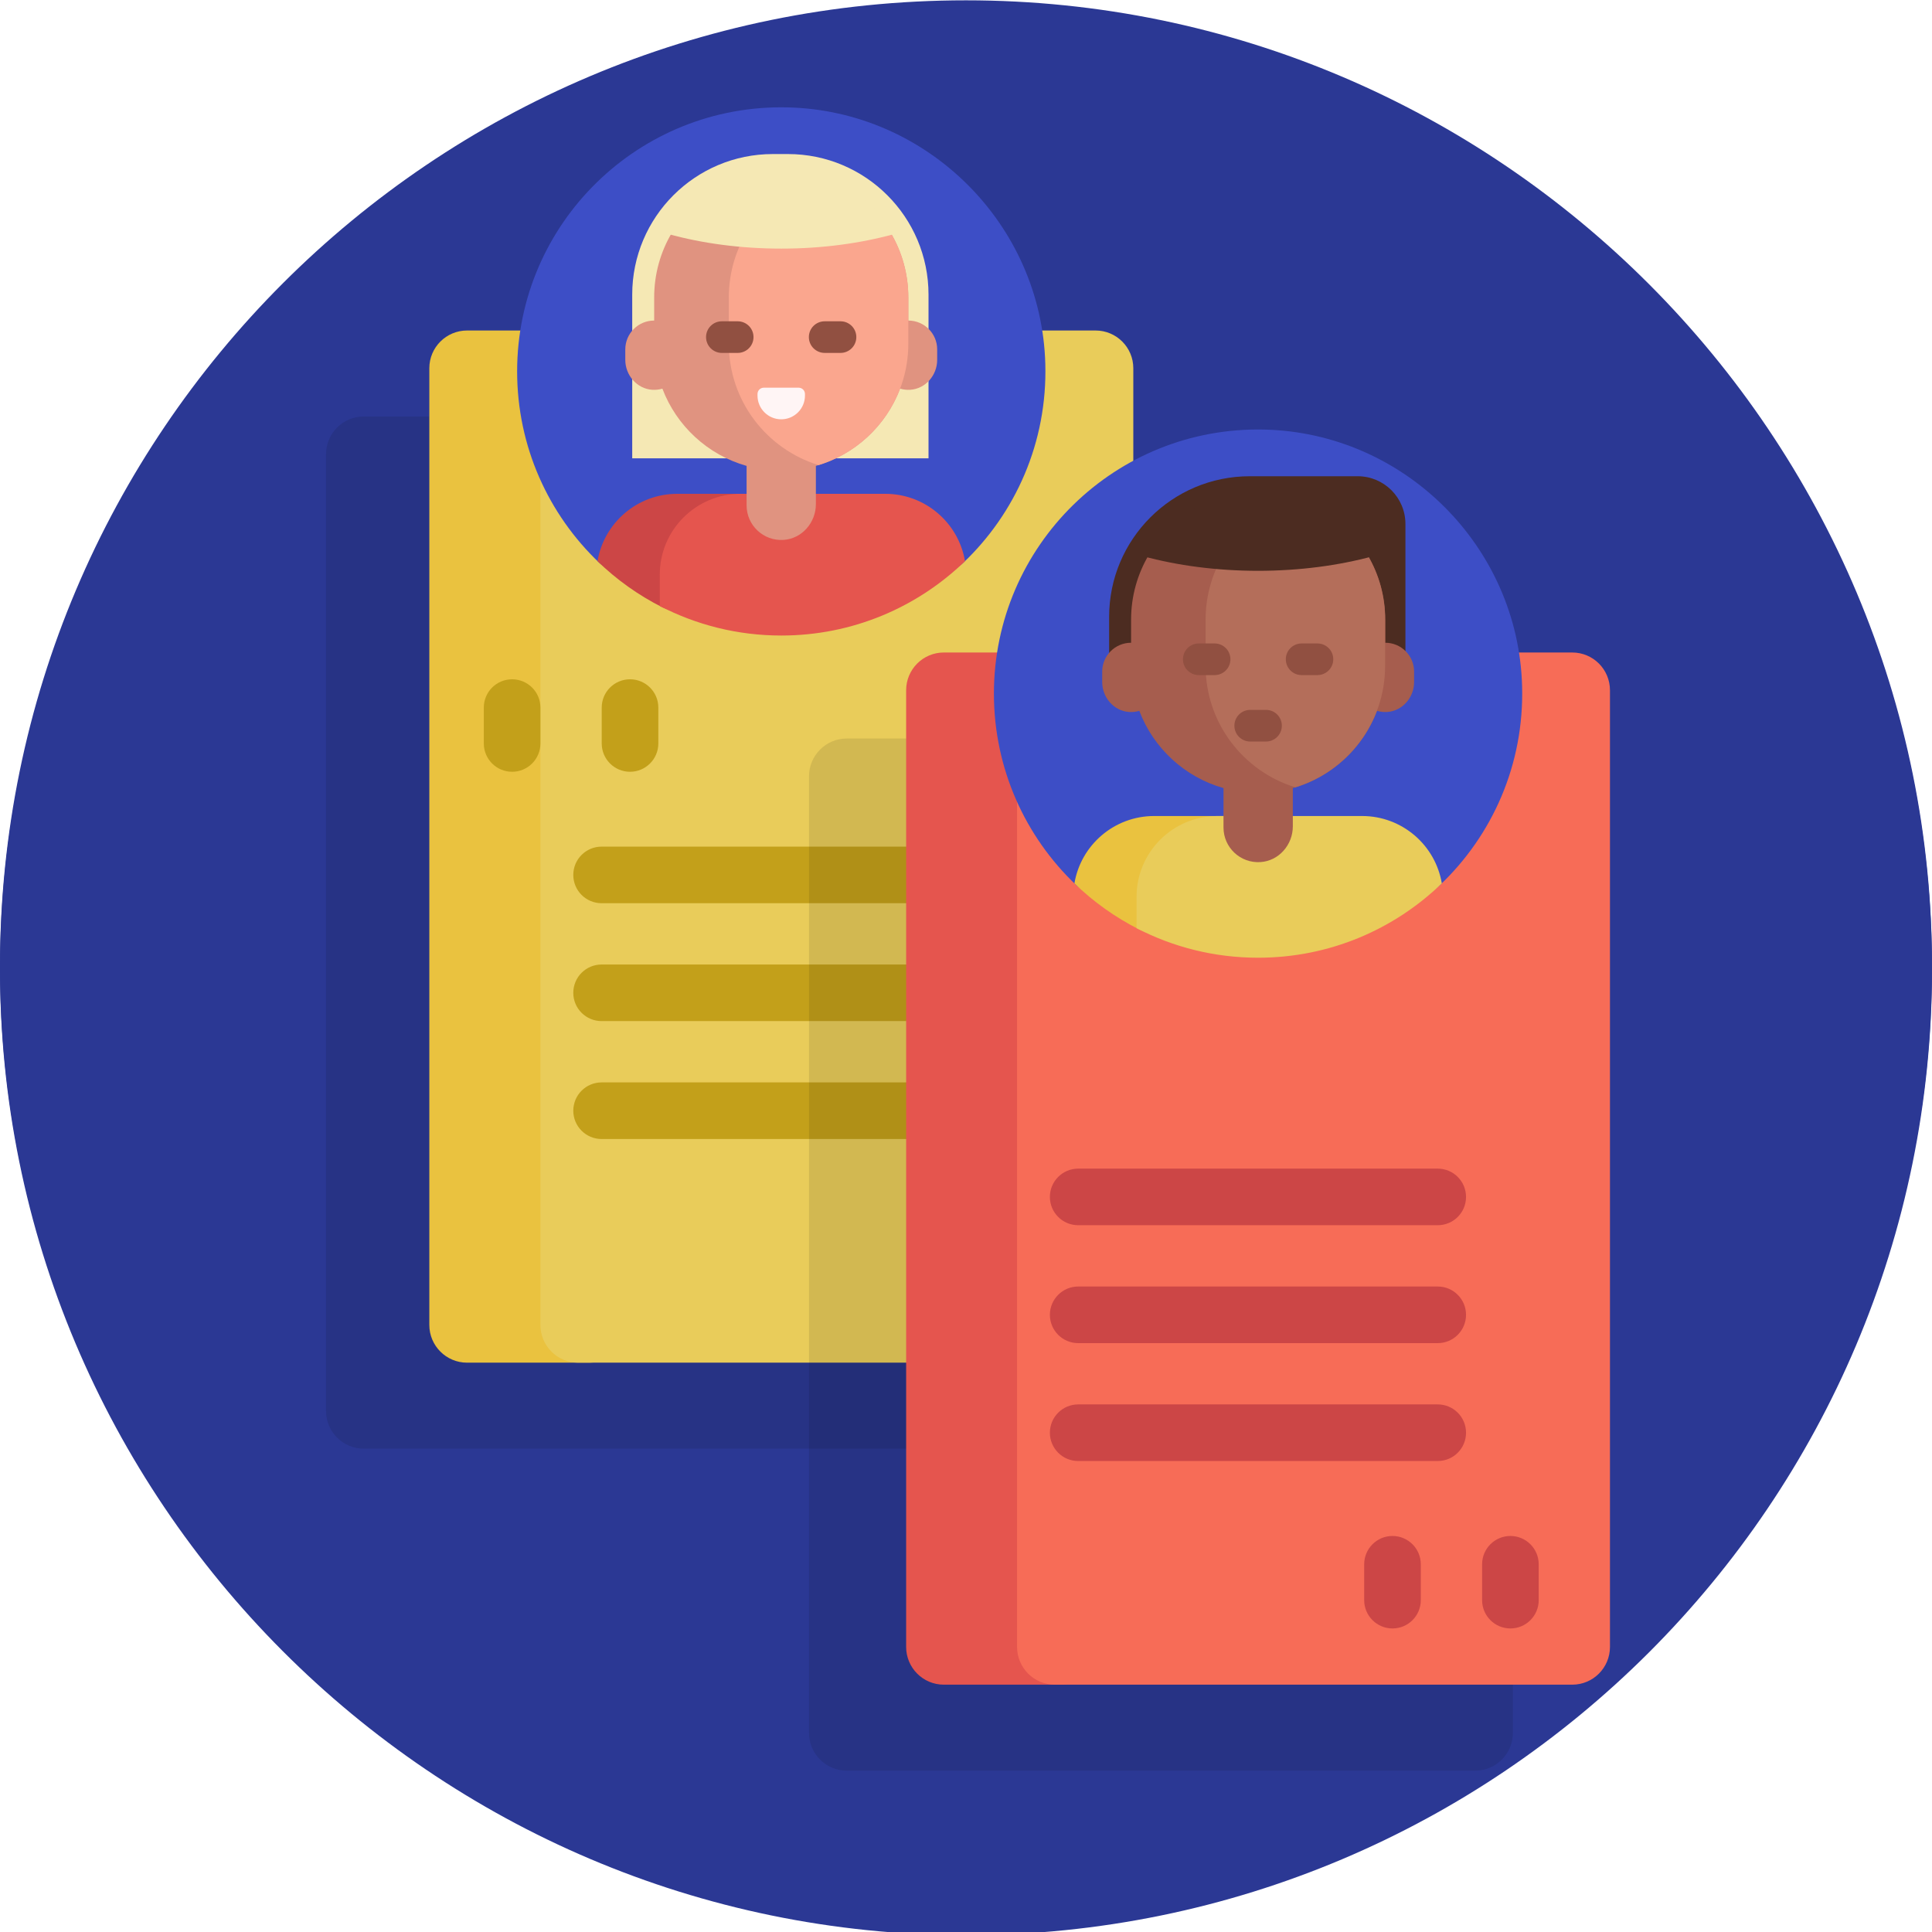 <svg width="60" height="60" viewBox="0 0 60 60" fill="none" xmlns="http://www.w3.org/2000/svg">
<g clip-path="url(#clip0_1_632)">
<path d="M7.62939e-06 30.005C7.62939e-06 13.439 13.431 0.011 30 0.01C46.561 0.01 60.047 13.533 60 30.091C59.968 41.579 53.475 51.548 43.963 56.559C43.47 56.818 42.883 56.826 42.375 56.596C38.602 54.885 34.412 53.933 30 53.933C25.58 53.933 21.384 54.888 17.606 56.604C17.11 56.829 16.537 56.822 16.055 56.568C6.51 51.549 7.62939e-06 41.537 7.62939e-06 30.005H7.62939e-06Z" fill="#2B3894"/>
<path d="M60 30.105C60 46.67 46.569 60.099 30 60.099C13.439 60.099 -0.047 46.577 0 30.019C0.032 18.531 6.525 8.561 16.037 3.551C16.53 3.291 17.116 3.284 17.625 3.514C21.398 5.225 25.588 6.177 30 6.177C34.42 6.177 38.616 5.222 42.394 3.506C42.89 3.281 43.463 3.288 43.945 3.542C53.49 8.561 60 18.573 60 30.105H60Z" fill="#2B3894"/>
<path opacity="0.1" d="M30.812 12.935H11.297C10.65 12.935 10.125 13.46 10.125 14.107V43.818C10.125 44.465 10.65 44.989 11.297 44.989H30.812C31.46 44.989 31.984 44.465 31.984 43.818V14.107C31.984 13.46 31.46 12.935 30.812 12.935Z" fill="black"/>
<path d="M18.451 42.319H14.505C13.858 42.319 13.333 41.794 13.333 41.147V11.436C13.333 10.789 13.858 10.264 14.505 10.264H18.451C17.804 10.264 17.279 10.789 17.279 11.436V41.147C17.279 41.794 17.804 42.319 18.451 42.319Z" fill="#EAC23F"/>
<path d="M17.954 10.264H34.024C34.671 10.264 35.196 10.789 35.196 11.436V41.147C35.196 41.794 34.671 42.319 34.024 42.319H17.954C17.307 42.319 16.783 41.794 16.783 41.147V11.436C16.783 10.789 17.307 10.264 17.954 10.264Z" fill="#E9CC5A"/>
<path d="M30.728 34.494C30.728 34.98 30.335 35.373 29.849 35.373H18.683C18.198 35.373 17.804 34.98 17.804 34.494C17.804 34.009 18.198 33.615 18.683 33.615H29.849C30.335 33.615 30.728 34.009 30.728 34.494ZM15.904 21.096C15.418 21.096 15.025 21.489 15.025 21.974V23.089C15.025 23.574 15.418 23.968 15.904 23.968C16.389 23.968 16.783 23.574 16.783 23.089V21.974C16.783 21.489 16.389 21.096 15.904 21.096ZM19.566 23.968C20.051 23.968 20.445 23.574 20.445 23.089V21.974C20.445 21.489 20.051 21.096 19.566 21.096C19.08 21.096 18.687 21.489 18.687 21.974V23.089C18.687 23.574 19.08 23.968 19.566 23.968ZM29.849 29.954H18.683C18.198 29.954 17.804 30.347 17.804 30.833C17.804 31.318 18.198 31.711 18.683 31.711H29.849C30.335 31.711 30.728 31.318 30.728 30.833C30.728 30.347 30.335 29.954 29.849 29.954ZM29.849 26.293H18.683C18.198 26.293 17.804 26.686 17.804 27.171C17.804 27.657 18.198 28.05 18.683 28.05H29.849C30.335 28.05 30.728 27.657 30.728 27.171C30.728 26.686 30.335 26.293 29.849 26.293Z" fill="#C3A01A"/>
<path d="M16.06 11.534C16.06 6.939 19.841 3.226 24.463 3.335C28.8 3.438 32.342 6.964 32.463 11.299C32.531 13.738 31.534 15.946 29.902 17.491C29.656 17.724 29.28 17.752 29.004 17.556C27.665 16.606 26.029 16.048 24.263 16.048C22.506 16.048 20.878 16.6 19.544 17.54C19.254 17.744 18.861 17.717 18.605 17.473C17.037 15.979 16.06 13.871 16.06 11.534Z" fill="#3D4EC6"/>
<path d="M28.836 9.152V14.233H19.634V9.152C19.634 6.739 21.59 4.784 24.003 4.784H24.468C26.88 4.784 28.836 6.739 28.836 9.152Z" fill="#F5E8B4"/>
<path d="M24.082 15.336C22.695 15.336 21.571 16.46 21.571 17.846V18.251C21.571 18.765 21.028 19.093 20.57 18.861C19.826 18.486 19.148 18.002 18.556 17.428C18.755 16.241 19.788 15.336 21.032 15.336H24.082Z" fill="#CC4646"/>
<path d="M29.969 17.428C28.493 18.857 26.481 19.737 24.264 19.737C22.903 19.737 21.619 19.405 20.49 18.819V17.846C20.49 16.46 21.614 15.336 23.001 15.336H27.493C28.737 15.336 29.77 16.241 29.969 17.428Z" fill="#E5554E"/>
<path d="M29.105 10.851V11.176C29.105 11.653 28.746 12.073 28.269 12.105C28.159 12.112 28.052 12.099 27.953 12.07C27.514 13.229 26.543 14.128 25.338 14.469V15.656C25.338 16.229 24.906 16.73 24.334 16.767C23.707 16.808 23.186 16.311 23.186 15.693V14.469C21.981 14.128 21.01 13.229 20.571 12.07C20.472 12.099 20.365 12.112 20.255 12.105C19.779 12.073 19.419 11.653 19.419 11.176V10.851C19.419 10.356 19.821 9.955 20.316 9.955V9.237C20.316 8.506 20.515 7.821 20.862 7.234C20.984 7.028 21.224 6.923 21.458 6.975C22.322 7.167 23.269 7.273 24.262 7.273C25.255 7.273 26.202 7.167 27.066 6.975C27.3 6.923 27.541 7.028 27.663 7.234C28.009 7.821 28.208 8.506 28.208 9.237V9.955C28.703 9.955 29.105 10.356 29.105 10.851Z" fill="#E09380"/>
<path d="M28.209 9.237V10.671C28.209 12.447 27.035 13.949 25.422 14.444C23.808 13.949 22.634 12.447 22.634 10.671V9.237C22.634 8.46 22.859 7.735 23.247 7.124C24.253 5.541 27.655 7.219 27.683 7.268C28.018 7.847 28.209 8.52 28.209 9.237Z" fill="#FAA68E"/>
<path d="M23.401 10.469C23.401 10.74 23.181 10.96 22.91 10.96H22.418C22.147 10.96 21.927 10.74 21.927 10.469C21.927 10.197 22.147 9.978 22.418 9.978H22.91C23.181 9.978 23.401 10.197 23.401 10.469ZM26.103 9.978H25.612C25.34 9.978 25.12 10.197 25.12 10.469C25.12 10.74 25.34 10.96 25.612 10.96H26.103C26.374 10.96 26.594 10.74 26.594 10.469C26.594 10.197 26.374 9.978 26.103 9.978Z" fill="#915041"/>
<path d="M24.999 12.236V12.285C24.999 12.692 24.669 13.022 24.262 13.022C23.855 13.022 23.525 12.692 23.525 12.285V12.236C23.525 12.128 23.613 12.04 23.721 12.04H24.802C24.911 12.04 24.999 12.128 24.999 12.236Z" fill="#FFF5F5"/>
<path d="M24.265 5.292C25.765 5.292 27.075 6.087 27.774 7.268C26.726 7.557 25.532 7.721 24.265 7.721C22.997 7.721 21.803 7.557 20.755 7.268C21.455 6.087 22.765 5.292 24.265 5.292Z" fill="#F5E8B4"/>
<path opacity="0.1" d="M45.812 22.935H26.297C25.65 22.935 25.125 23.46 25.125 24.107V53.818C25.125 54.465 25.65 54.989 26.297 54.989H45.812C46.46 54.989 46.984 54.465 46.984 53.818V24.107C46.984 23.46 46.46 22.935 45.812 22.935Z" fill="black"/>
<path d="M33.259 52.319H29.312C28.665 52.319 28.141 51.794 28.141 51.147V21.436C28.141 20.789 28.665 20.264 29.312 20.264H33.259C32.611 20.264 32.087 20.789 32.087 21.436V51.147C32.087 51.794 32.611 52.319 33.259 52.319Z" fill="#E5554E"/>
<path d="M31.586 21.436V51.147C31.586 51.794 32.111 52.319 32.758 52.319H48.828C49.475 52.319 49.999 51.794 49.999 51.147V21.436C49.999 20.789 49.475 20.264 48.828 20.264H32.758C32.111 20.264 31.586 20.789 31.586 21.436Z" fill="#F76C57"/>
<path d="M44.65 36.293H33.484C32.999 36.293 32.605 36.686 32.605 37.172C32.605 37.657 32.999 38.05 33.484 38.05H44.65C45.136 38.05 45.529 37.657 45.529 37.172C45.529 36.686 45.136 36.293 44.65 36.293ZM44.65 39.954H33.484C32.999 39.954 32.605 40.348 32.605 40.833C32.605 41.318 32.999 41.712 33.484 41.712H44.65C45.136 41.712 45.529 41.318 45.529 40.833C45.529 40.348 45.136 39.954 44.65 39.954ZM44.65 43.615H33.484C32.999 43.615 32.605 44.009 32.605 44.494C32.605 44.98 32.999 45.373 33.484 45.373H44.65C45.136 45.373 45.529 44.98 45.529 44.494C45.529 44.009 45.136 43.615 44.65 43.615ZM43.245 47.701C42.76 47.701 42.366 48.095 42.366 48.58V49.694C42.366 50.179 42.76 50.573 43.245 50.573C43.73 50.573 44.124 50.18 44.124 49.694V48.58C44.124 48.095 43.73 47.701 43.245 47.701ZM46.907 47.701C46.422 47.701 46.028 48.095 46.028 48.58V49.694C46.028 50.179 46.422 50.573 46.907 50.573C47.392 50.573 47.786 50.18 47.786 49.694V48.58C47.786 48.095 47.392 47.701 46.907 47.701Z" fill="#CC4646"/>
<path d="M30.867 21.54C30.867 16.944 34.648 13.231 39.27 13.341C43.607 13.444 47.149 16.969 47.27 21.305C47.339 23.744 46.341 25.951 44.71 27.496C44.464 27.729 44.088 27.758 43.812 27.561C42.473 26.612 40.837 26.054 39.07 26.054C37.314 26.054 35.686 26.606 34.351 27.546C34.062 27.75 33.669 27.723 33.412 27.479C31.844 25.985 30.867 23.877 30.867 21.54Z" fill="#3D4EC6"/>
<path d="M43.647 16.274V21.248H34.445V19.157C34.445 16.745 36.401 14.79 38.814 14.79H42.163C42.983 14.79 43.647 15.454 43.647 16.274Z" fill="#4C2C21"/>
<path d="M38.893 25.342C37.506 25.342 36.382 26.466 36.382 27.852V28.257C36.382 28.771 35.84 29.099 35.381 28.867C34.638 28.492 33.959 28.008 33.367 27.434C33.566 26.247 34.599 25.342 35.844 25.342H38.893Z" fill="#EAC23F"/>
<path d="M44.777 27.434C43.3 28.863 41.289 29.743 39.072 29.743C37.71 29.743 36.427 29.411 35.297 28.825V27.852C35.297 26.466 36.421 25.342 37.808 25.342H42.3C43.545 25.342 44.578 26.247 44.777 27.434Z" fill="#E9CC5A"/>
<path d="M43.916 20.857V21.182C43.916 21.66 43.557 22.079 43.08 22.111C42.97 22.118 42.864 22.105 42.765 22.076C42.325 23.236 41.355 24.134 40.15 24.475V25.663C40.15 26.235 39.717 26.736 39.145 26.773C38.518 26.814 37.997 26.317 37.997 25.7V24.475C36.792 24.134 35.822 23.236 35.382 22.076C35.283 22.105 35.177 22.118 35.066 22.111C34.59 22.079 34.23 21.66 34.23 21.182V20.857C34.23 20.362 34.632 19.961 35.127 19.961V19.244C35.127 18.512 35.326 17.828 35.673 17.24C35.795 17.034 36.035 16.929 36.269 16.981C37.133 17.173 38.08 17.279 39.073 17.279C40.066 17.279 41.013 17.173 41.877 16.981C42.112 16.929 42.352 17.034 42.474 17.24C42.821 17.828 43.02 18.512 43.02 19.244V19.961C43.515 19.961 43.916 20.362 43.916 20.857Z" fill="#A65D4E"/>
<path d="M43.016 19.244V20.679C43.016 22.454 41.843 23.956 40.229 24.451C38.615 23.956 37.441 22.454 37.441 20.679V19.244C37.441 18.467 37.666 17.742 38.054 17.131C39.06 15.549 42.462 17.226 42.49 17.275C42.825 17.854 43.016 18.527 43.016 19.244Z" fill="#B46E5A"/>
<path d="M39.809 22.538C39.809 22.809 39.589 23.029 39.317 23.029H38.826C38.555 23.029 38.335 22.809 38.335 22.538C38.335 22.266 38.555 22.046 38.826 22.046H39.317C39.589 22.046 39.809 22.266 39.809 22.538ZM38.212 20.474C38.212 20.746 37.992 20.966 37.721 20.966H37.23C36.958 20.966 36.738 20.746 36.738 20.474C36.738 20.203 36.958 19.983 37.23 19.983H37.721C37.992 19.983 38.212 20.203 38.212 20.474ZM40.914 19.983H40.423C40.152 19.983 39.932 20.203 39.932 20.474C39.932 20.746 40.152 20.966 40.423 20.966H40.914C41.185 20.966 41.406 20.746 41.406 20.474C41.406 20.203 41.185 19.983 40.914 19.983Z" fill="#915041"/>
<path d="M39.069 15.298C40.595 15.298 41.927 16.093 42.638 17.274C41.572 17.563 40.358 17.727 39.069 17.727C37.78 17.727 36.566 17.563 35.5 17.274C36.211 16.093 37.543 15.298 39.069 15.298Z" fill="#4C2C21"/>
</g>
<defs>
<clipPath id="clip0_1_632">
<rect width="60" height="60" fill="white"/>
</clipPath>
</defs>
</svg>
